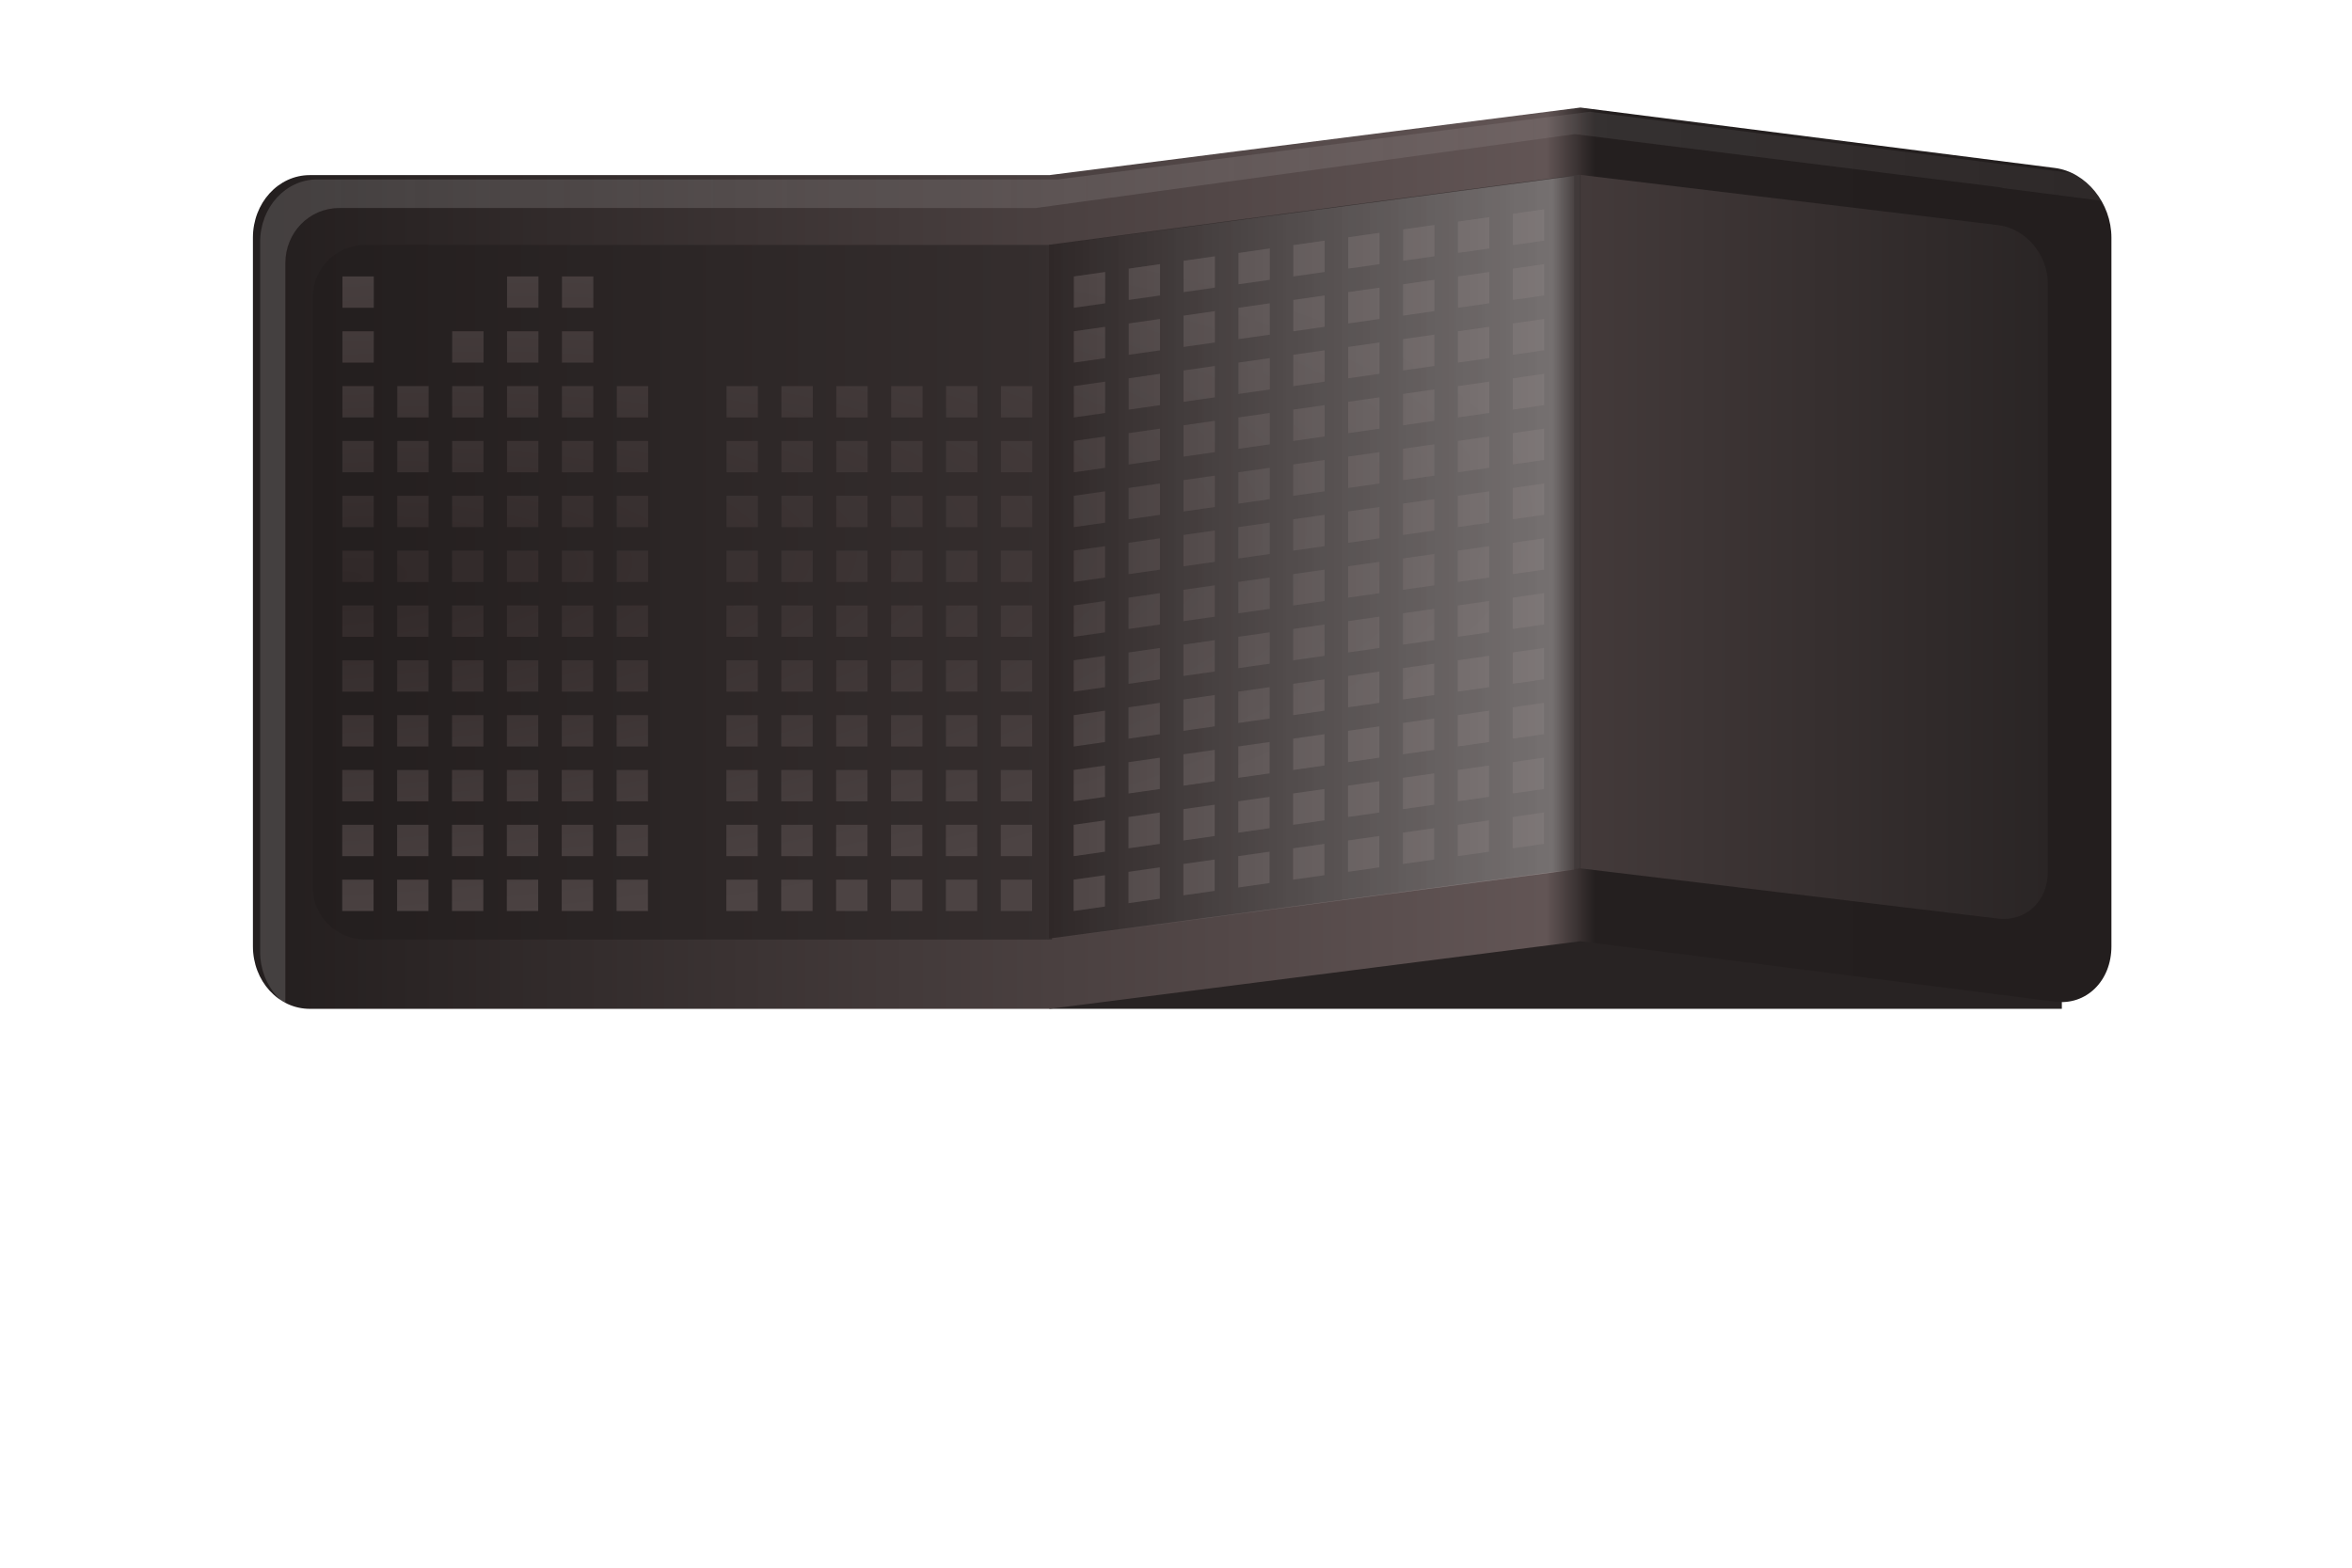 <?xml version="1.0" encoding="UTF-8"?>
<svg width="60mm" height="40mm" version="1.1" viewBox="0 0 60 40" xmlns="http://www.w3.org/2000/svg" xmlns:xlink="http://www.w3.org/1999/xlink">
   <g class="rocker-switch-off">
      <rect x="26.771" y="16.131" width="25.827" height="9.609" fill="#282323" stop-color="#000000" stroke-width=".219" style="-inkscape-stroke:none"/>
      <path d="m40.317 2.744-13.546 1.724h-18.868c-.804 0-1.451.712-1.451 1.596v18.081c0 .884.647 1.596 1.451 1.596h18.868v-0l13.546-1.725 8.757 1.116 3.347.426c.799.102 1.442-.528 1.442-1.412v-18.081c0-.884-.643-1.677-1.442-1.779l-3.347-.426z" fill="url(#j)" stop-color="#000000" stroke-width=".221" style="-inkscape-stroke:none"/>
      <g transform="matrix(.81 0 0 .81 5.857 2.092)">
         <path transform="matrix(.928 0 0 1.001 .181 -.008)" d="m4.422 5.134c-.993 0-1.791.731-1.791 1.64v18.581c0 .908.799 1.64 1.791 1.64h23.294v-21.86h-18.152z" fill="url(#f)" filter="url(#a)" stop-color="#000000" stroke-width=".249" style="-inkscape-stroke:none"/>
         <rect transform="matrix(.991 -.131 0 1 0 0)" x="26.044" y="8.539" width="16.869" height="21.854" fill="url(#e)" filter="url(#a)" stop-color="#000000" stroke-width=".25" style="-inkscape-stroke:none"/>
         <path d="m42.543 2.926v21.845l9.514 1.145 3.637.437c.868.104 1.566-.542 1.566-1.45v-18.568c0-.908-.698-1.723-1.566-1.827l-3.637-.437z" fill="url(#d)" filter="url(#a)" stop-color="#000000" stroke-width=".234" style="-inkscape-stroke:none"/>
      </g>
      <path d="m38.587 20.845.8-.114v.8l-.8.114zm-1.4.2.8-.114v.8l-.8.114zm-1.4.2.8-.114v.8l-.8.114zm-1.4.2.8-.114v.8l-.8.114zm-1.4.2.8-.114v.8l-.8.114zm-1.4.2.8-.114v.8l-.8.114zm-1.4.2.8-.114v.8l-.8.114zm-1.4.2.8-.114v.8l-.8.114zm-1.4.2.8-.114v.8l-.8.114zm-1.858-3e-6h.8v.8h-.8zm-1.4 1e-6h.8v.8h-.8zm-1.4 0h.8v.8h-.8zm-1.4 0h.8v.8h-.8zm-1.4 0h.8v.8h-.8zm-1.4-1e-6h.8v.8h-.8zm-1.4 1e-6.8-1e-6v.8l-.8 1e-6zm-1.4-1e-6h.8v.8h-.8zm-1.4 0h.8v.8h-.8zm-1.4 0h.8v.8h-.8zm-1.4 0h.8v.8h-.8zm-1.4 1e-6h.8v.8h-.8zm-1.4 0h.8v.8h-.8zm0 0h.8v.8h-.8zm29.858-2.999.8-.114v.8l-.8.114zm-1.4.2.8-.114v.8l-.8.114zm-1.4.2.8-.114v.8l-.8.114zm-1.4.2.8-.114v.8l-.8.114zm-1.4.2.8-.114v.8l-.8.114zm-1.4.2.8-.114v.8l-.8.114zm-1.4.2.8-.114v.8l-.8.114zm-1.4.2.8-.114v.8l-.8.114zm-1.4.2.8-.114v.8l-.8.114zm-1.858-4e-6h.8v.8h-.8zm-1.4 1e-6h.8v.8h-.8zm-1.4 0h.8v.8h-.8zm-1.4 0h.8v.8h-.8zm-1.4 0h.8v.8h-.8zm-1.4-1e-6h.8v.8h-.8zm-1.4 1e-6.8-1e-6v.8l-.8 1e-6zm-1.4-1e-6h.8v.8h-.8zm-1.4 0h.8v.8h-.8zm-1.4 0h.8v.8h-.8zm-1.4 0h.8v.8h-.8zm-1.4 1e-6h.8v.8h-.8zm-1.4 0h.8v.8h-.8zm0 0h.8v.8h-.8zm29.858-2.999.8-.114v.8l-.8.114zm-1.4.2.8-.114v.8l-.8.114zm-1.4.2.8-.114v.8l-.8.114zm-1.4.2.8-.114v.8l-.8.114zm-1.4.2.8-.114v.8l-.8.114zm-1.4.2.8-.114v.8l-.8.114zm-1.4.2.8-.114v.8l-.8.114zm-1.4.2.8-.114v.8l-.8.114zm-1.4.2.8-.114v.8l-.8.114zm-1.858-3e-6h.8v.8h-.8zm-1.4 1e-6h.8v.8h-.8zm-1.4 0h.8v.8h-.8zm-1.4 0h.8v.8h-.8zm-1.4 0h.8v.8h-.8zm-1.4-1e-6h.8v.8h-.8zm-1.4 1e-6.8-1e-6v.8l-.8 1e-6zm-1.4-1e-6h.8v.8h-.8zm-1.4 0h.8v.8h-.8zm-1.4 0h.8v.8h-.8zm-1.4 0h.8v.8h-.8zm-1.4 1e-6h.8v.8h-.8zm-1.4 0h.8v.8h-.8zm0 0h.8v.8h-.8zm29.858-2.999.8-.114v.8l-.8.114zm-1.4.2.8-.114v.8l-.8.114zm-1.4.2.8-.114v.8l-.8.114zm-1.4.2.8-.114v.8l-.8.114zm-1.4.2.8-.114v.8l-.8.114zm-1.4.2.8-.114v.8l-.8.114zm-1.4.2.8-.114v.8l-.8.114zm-1.4.2.8-.114v.8l-.8.114zm-1.4.2.8-.114v.8l-.8.114zm-1.858-4e-6h.8v.8h-.8zm-1.4 1e-6h.8v.8h-.8zm-1.4 0h.8v.8h-.8zm-1.4 0h.8v.8h-.8zm-1.4 0h.8v.8h-.8zm-1.4-1e-6h.8v.8h-.8zm-1.4 1e-6.8-1e-6v.8l-.8 1e-6zm-1.4-1e-6h.8v.8h-.8zm-1.4 0h.8v.8h-.8zm-1.4 0h.8v.8h-.8zm-1.4 0h.8v.8h-.8zm-1.4 1e-6h.8v.8h-.8zm-1.4 0h.8v.8h-.8zm0 0h.8v.8h-.8zm29.858-2.999.8-.114v.8l-.8.114zm-1.4.2.8-.114v.8l-.8.114zm-1.4.2.8-.114v.8l-.8.114zm-1.4.2.8-.114v.8l-.8.114zm-1.4.2.8-.114v.8l-.8.114zm-1.4.2.8-.114v.8l-.8.114zm-1.4.2.8-.114v.8l-.8.114zm-1.4.2.8-.114v.8l-.8.114zm-1.4.2.8-.114v.8l-.8.114zm-1.858-4e-6h.8v.8h-.8zm-1.4 1e-6h.8v.8h-.8zm-1.4 0h.8v.8h-.8zm-1.4 0h.8v.8h-.8zm-1.4 0h.8v.8h-.8zm-1.4-1e-6h.8v.8h-.8zm-1.4 1e-6.8-1e-6v.8l-.8 1e-6zm-1.4-1e-6h.8v.8h-.8zm-1.4 0h.8v.8h-.8zm-1.4 0h.8v.8h-.8zm-1.4 0h.8v.8h-.8zm-1.4 1e-6h.8v.8h-.8zm-1.4 0h.8v.8h-.8zm0 0h.8v.8h-.8zm29.858-2.999.8-.114v.8l-.8.114zm-1.4.2.8-.114v.8l-.8.114zm-1.4.2.8-.114v.8l-.8.114zm-1.4.2.8-.114v.8l-.8.114zm-1.4.2.8-.114v.8l-.8.114zm-1.4.2.8-.114v.8l-.8.114zm-1.4.2.8-.114v.8l-.8.114zm-1.4.2.8-.114v.8l-.8.114zm-1.4.2.8-.114v.8l-.8.114zm-1.858-3e-6h.8v.8h-.8zm-1.4 1e-6h.8v.8h-.8zm-1.4 0h.8v.8h-.8zm-1.4 0h.8v.8h-.8zm-1.4 0h.8v.8h-.8zm-1.4-1e-6h.8v.8h-.8zm-1.4 1e-6.8-1e-6v.8l-.8 1e-6zm-1.4-1e-6h.8v.8h-.8zm-1.4 0h.8v.8h-.8zm-1.4 0h.8v.8h-.8zm-1.4 0h.8v.8h-.8zm-1.4 1e-6h.8v.8h-.8zm-1.4 0h.8v.8h-.8zm0 0h.8v.8h-.8zm29.858-2.999.8-.114v.8l-.8.114zm-1.4.2.8-.114v.8l-.8.114zm-1.4.2.8-.114v.8l-.8.114zm-1.4.2.8-.114v.8l-.8.114zm-1.4.2.8-.114v.8l-.8.114zm-1.4.2.8-.114v.8l-.8.114zm-1.4.2.8-.114v.8l-.8.114zm-1.4.2.8-.114v.8l-.8.114zm-1.4.2.8-.114v.8l-.8.114zm-1.858-4e-6h.8v.8h-.8zm-1.4 1e-6h.8v.8h-.8zm-1.4 0h.8v.8h-.8zm-1.4 0h.8v.8h-.8zm-1.4 0h.8v.8h-.8zm-1.4-1e-6h.8v.8h-.8zm-1.4 1e-6.8-1e-6v.8l-.8 1e-6zm-1.4-1e-6h.8v.8h-.8zm-1.4 0h.8v.8h-.8zm-1.4 0h.8v.8h-.8zm-1.4 0h.8v.8h-.8zm-1.4 1e-6h.8v.8h-.8zm-1.4 0h.8v.8h-.8zm0 0h.8v.8h-.8zm29.858-2.999.8-.114v.8l-.8.114zm-1.4.2.8-.114v.8l-.8.114zm-1.4.2.8-.114v.8l-.8.114zm-1.4.2.8-.114v.8l-.8.114zm-1.4.2.8-.114v.8l-.8.114zm-1.4.2.8-.114v.8l-.8.114zm-1.4.2.8-.114v.8l-.8.114zm-1.4.2.8-.114v.8l-.8.114zm-1.4.2.8-.114v.8l-.8.114zm-1.858-3e-6h.8v.8h-.8zm-1.4 1e-6h.8v.8h-.8zm-1.4 0h.8v.8h-.8zm-1.4 0h.8v.8h-.8zm-1.4 0h.8v.8h-.8zm-1.4-1e-6h.8v.8h-.8zm-1.4 1e-6.8-1e-6v.8l-.8 1e-6zm-1.4-1e-6h.8v.8h-.8zm-1.4 0h.8v.8h-.8zm-1.4 0h.8v.8h-.8zm-1.4 0h.8v.8h-.8zm-1.4 1e-6h.8v.8h-.8zm-1.4 0h.8v.8h-.8zm0 0h.8v.8h-.8zm29.858-2.999.8-.114v.8l-.8.114zm-1.4.2.8-.114v.8l-.8.114zm-1.4.2.8-.114v.8l-.8.114zm-1.4.2.8-.114v.8l-.8.114zm-1.4.2.8-.114v.8l-.8.114zm-1.4.2.8-.114v.8l-.8.114zm-1.4.2.8-.114v.8l-.8.114zm-1.4.2.8-.114v.8l-.8.114zm-1.4.2.8-.114v.8l-.8.114zm-1.858-4e-6h.8v.8h-.8zm-1.4 1e-6h.8v.8h-.8zm-1.4 0h.8v.8h-.8zm-1.4 0h.8v.8h-.8zm-1.4 0h.8v.8h-.8zm-1.4-1e-6h.8v.8h-.8zm-1.4 1e-6.8-1e-6v.8l-.8 1e-6zm-1.4-1e-6h.8v.8h-.8zm-1.4 0h.8v.8h-.8zm-1.4 0h.8v.8h-.8zm-1.4 0h.8v.8h-.8zm-1.4 1e-6h.8v.8h-.8zm-1.4 0h.8v.8h-.8zm0 0h.8v.8h-.8zm29.858-2.999.8-.114v.8l-.8.114zm-1.4.2.8-.114v.8l-.8.114zm-1.4.2.8-.114v.8l-.8.114zm-1.4.2.8-.114v.8l-.8.114zm-1.4.2.8-.114v.8l-.8.114zm-1.4.2.8-.114v.8l-.8.114zm-1.4.2.8-.114v.8l-.8.114zm-1.4.2.8-.114v.8l-.8.114zm-1.4.2.8-.114v.8l-.8.114zm-1.858-4e-6h.8v.8h-.8zm-1.4 1e-6h.8v.8h-.8zm-1.4 0h.8v.8h-.8zm-1.4 0h.8v.8h-.8zm-1.4 0h.8v.8h-.8zm-1.4-1e-6h.8v.8h-.8zm-1.4 1e-6.8-1e-6v.8l-.8 1e-6zm-1.4-1e-6h.8v.8h-.8zm-1.4 0h.8v.8h-.8zm-1.4 0h.8v.8h-.8zm-1.4 0h.8v.8h-.8zm-1.4 1e-6h.8v.8h-.8zm-1.4 0h.8v.8h-.8zm0 0h.8v.8h-.8zm29.858-2.999.8-.114v.8l-.8.114zm-1.4.2.8-.114v.8l-.8.114zm-1.4.2.8-.114v.8l-.8.114zm-1.4.2.8-.114v.8l-.8.114zm-1.4.2.8-.114v.8l-.8.114zm-1.4.2.8-.114v.8l-.8.114zm-1.4.2.8-.114v.8l-.8.114zm-1.4.2.8-.114v.8l-.8.114zm-1.4.2.8-.114v.8l-.8.114zm-1.858-2.5e-6.8-1e-7v.8h-.8zm-1.4 5e-7.8-1e-7v.8h-.8zm-1.4 1e-7.8 1e-7v.8h-.8zm-1.4-3e-7.8-1e-7v.8h-.8zm-1.4 1e-7.8-1e-7v.8h-.8zm-1.4-4e-7.8-1e-7v.8h-.8zm-1.4 1e-7.8-1e-7v.8l-.8 1e-6zm-1.4-2e-7.8 1e-7v.8h-.8zm-1.4 0 .8-1e-7v.8h-.8zm-1.4 0h.8v.8h-.8zm-1.4 0 .8-2e-7v.8h-.8zm-1.4 8e-7.8-1e-7v.8h-.8zm-1.4-2e-7h.8v.8h-.8zm0 0h.8v.8h-.8zm29.858-2.999.8-.114v.8l-.8.114zm-1.4.2.8-.114v.8l-.8.114zm-1.4.2.8-.114v.8l-.8.114zm-1.4.2.8-.114v.8l-.8.114zm-1.4.2.8-.114v.8l-.8.114zm-1.4.2.8-.114v.8l-.8.114zm-1.4.2.8-.114v.8l-.8.114zm-1.4.2.8-.114v.8l-.8.114zm-1.4.2.8-.114v.8l-.8.114zm-1.858-3.5e-6.8-1e-7v.8l-.8 1e-7zm-1.4 5e-7.8-1e-7v.8l-.8 1e-7zm-1.4 1e-7.8 1e-7v.8l-.8-1e-7zm-1.4-3e-7.8-1e-7v.8l-.8 1e-7zm-1.4 1e-7.8-1e-7v.8l-.8 1e-7zm-1.4-4e-7.8-1e-7v.8l-.8 1e-7zm-1.4 1e-7.8-1e-7v.8l-.8 1e-7zm-1.4-2e-7.8 1e-7v.8l-.8-1e-7zm-1.4 0 .8-1e-7v.8l-.8 1e-7zm-1.4 7e-7h.8v.8h-.8zm-1.4-7e-7.8-2e-7v.8l-.8 2e-7zm-1.4 8e-7.8-1e-7v.8l-.8 1e-7zm-1.4-2e-7h.8v.8h-.8zm0 0h.8v.8h-.8z" fill="url(#b)" stop-color="#000000" stroke-width=".218"/>
      <path transform="matrix(.265 0 0 .265 -110.799 -65.448)" d="m568.977 252.615-52.236 7.496h-72.76c-3.101 0-5.596 3.095-5.596 6.938v78.609c0 3.843 2.495 6.938 5.596 6.938h1.598v-80.295c0-2.935 2.306-5.297 5.17-5.297h67.051l51.906-7.115 29.584 3.697.867.109 10.441 1.305c.126.016.245.06.369.086l10.193 1.312c-.262-3.572-2.602-6.667-5.506-7.084l-12.908-1.854z" clip-path="url(#m)" fill="url(#i)" filter="url(#k)" stroke-width="1" style="-inkscape-stroke:none"/>
      <rect class="light-effects" transform="matrix(.803 -.106 0 .81 5.698 2.12)" x="26.044" y="8.539" width="16.868" height="21.854" fill="url(#h)" filter="url(#l)" stop-color="#000000" stroke-width=".25" style="-inkscape-stroke:none"/>
   </g>
   <defs>
      <filter id="a" x="-.008" y="-.005" width="1.016" height="1.011" color-interpolation-filters="sRGB">
         <feGaussianBlur result="blur" stdDeviation="0.05 0.05"/>
      </filter>
      <linearGradient id="c" x1=".734" x2="59.266" y1="15" y2="15" gradientUnits="userSpaceOnUse">
         <stop stop-color="#231e1e" offset="0"/>
         <stop stop-color="#625555" offset=".696"/>
         <stop stop-color="#241f1f" offset=".722"/>
         <stop stop-color="#231e1e" offset="1"/>
      </linearGradient>
      <filter id="l" x="-.007" y="-.005" width="1.014" height="1.011" color-interpolation-filters="sRGB">
         <feGaussianBlur result="blur" stdDeviation="0.05 0.05"/>
      </filter>
      <linearGradient id="h" x1="27.34" x2="41.44" y1="18.665" y2="18.665" gradientTransform="matrix(1.196,0,0,1.313,-6.664,-5.042)" gradientUnits="userSpaceOnUse">
         <stop stop-color="#ffffff" stop-opacity="0" offset="0"/>
         <stop stop-color="#ffffff" stop-opacity=".278" offset=".96"/>
         <stop stop-color="#ffffff" stop-opacity=".051" offset="1"/>
      </linearGradient>
      <linearGradient id="j" x1=".734" x2="59.266" y1="15" y2="15" gradientTransform="matrix(.81 0 0 .81 5.857 2.092)" gradientUnits="userSpaceOnUse" xlink:href="#c"/>
      <linearGradient id="f" x1="7.732" x2="28.732" y1="15.41" y2="15.41" gradientTransform="matrix(1.195,0,0,1.313,-6.606,-4.17)" gradientUnits="userSpaceOnUse">
         <stop stop-color="#231e1e" offset="0"/>
         <stop stop-color="#352e2e" offset="1"/>
      </linearGradient>
      <linearGradient id="e" x1="27.34" x2="41.44" y1="18.665" y2="18.665" gradientTransform="matrix(1.196,0,0,1.313,-6.664,-5.042)" gradientUnits="userSpaceOnUse">
         <stop stop-color="#2e2727" offset="0"/>
         <stop stop-color="#413a3a" offset="1"/>
      </linearGradient>
      <linearGradient id="d" x1="41.145" x2="53.466" y1="14.33" y2="14.33" gradientTransform="matrix(1.195,0,0,1.313,-6.606,-4.17)" gradientUnits="userSpaceOnUse">
         <stop stop-color="#433a3a" offset="0"/>
         <stop stop-color="#2a2525" offset="1"/>
      </linearGradient>
      <radialGradient id="b" cx="22.138" cy="49.2" r="15.485" gradientTransform="matrix(1.994 -.063 -.152 .608 -27.984 -13.767)" gradientUnits="userSpaceOnUse">
         <stop stop-color="#302828" offset="0"/>
         <stop stop-color="#4c4343" offset="1"/>
      </radialGradient>
      <linearGradient id="i" x1="438.385" x2="621.16" y1="302.606" y2="302.606" gradientUnits="userSpaceOnUse">
         <stop stop-color="#ffffff" stop-opacity=".15" offset="0"/>
         <stop stop-color="#ffffff" stop-opacity=".05" offset="1"/>
      </linearGradient>
      <filter id="k" x="-.022" y="-.041" width="1.045" height="1.082" color-interpolation-filters="sRGB">
         <feGaussianBlur result="blur" stdDeviation="1.7 1.7"/>
      </filter>
      <clipPath id="m">
         <path d="m571.146 257.735-51.198 6.516h-71.312c-3.039 0-5.485 2.69-5.485 6.031v68.336c0 3.34 2.446 6.031 5.485 6.031h71.312v-.002l51.198-6.518 33.098 4.216 12.651 1.609c3.019.384 5.449-1.996 5.449-5.336v-68.336c0-3.34-2.43-6.339-5.449-6.724l-12.651-1.611z" fill="url(#g)" stop-color="#000000" stroke-width=".836" style="-inkscape-stroke:none"/>
      </clipPath>
      <linearGradient id="g" x1=".734" x2="59.266" y1="15" y2="15" gradientTransform="matrix(3.061 0 0 3.061 440.906 255.27)" gradientUnits="userSpaceOnUse" xlink:href="#c"/>
   </defs>
</svg>
